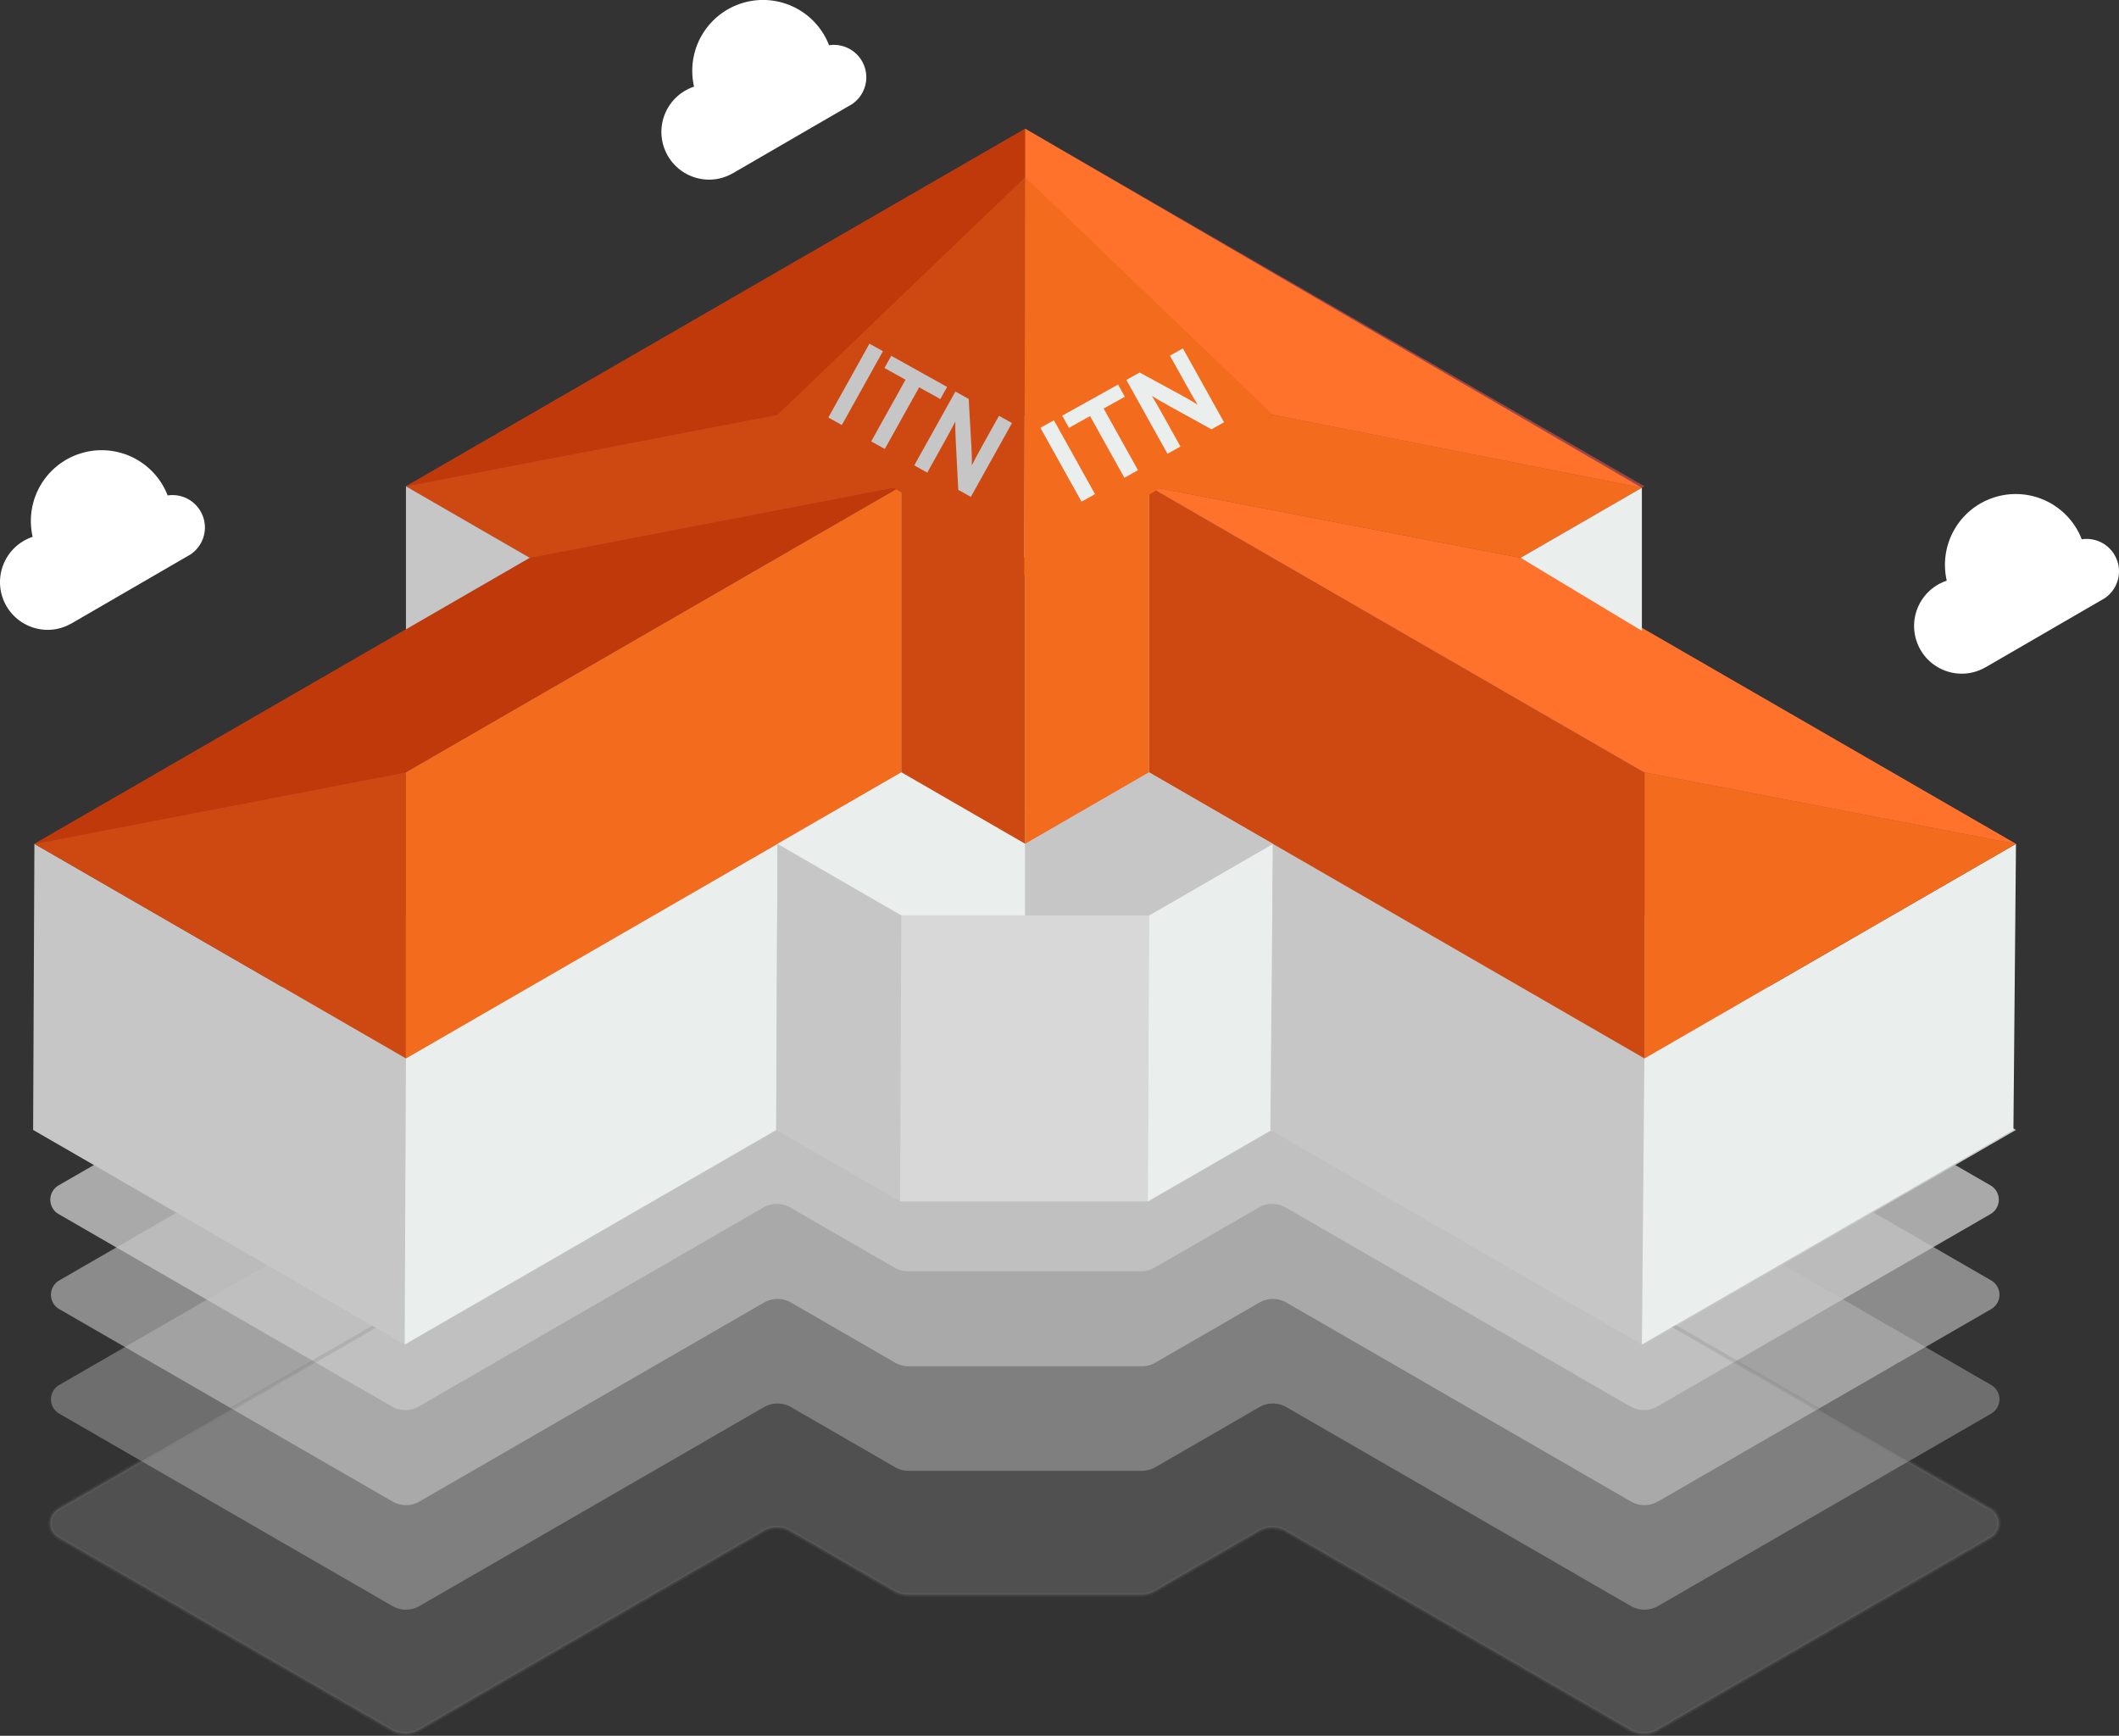 <svg xmlns="http://www.w3.org/2000/svg" width="580.095" height="475.149" viewBox="0 0 580.095 475.149">
  <rect x="0" y="0" width="580.095" height="475.149" fill="#333333" stroke="none"/>
  <g id="Group_77" data-name="Group 77" transform="translate(-1124.933 -377.76)">
    <g id="Group_76" data-name="Group 76" transform="translate(941.359 352.004)">
      <g id="Layer_6" data-name="Layer 6" transform="translate(192.992 60.996)">
        <path id="Path_650" data-name="Path 650" d="M463.974,61,294.45,158.879l33.9,19.577L192.735,256.762l101.714,58.73,101.714-58.73,33.9,19.577h67.81l33.9-19.577L633.5,315.492l101.715-58.73L599.593,178.456l33.9-19.577Z" transform="translate(-192.735 -60.996)" fill="#9e4644"/>
      </g>
      <g id="Layer_9" data-name="Layer 9" transform="translate(192.992 139.302)">
        <path id="Path_651" data-name="Path 651" d="M192.735,277.867,328.355,199.56l-33.9-19.577L463.974,82.1,633.5,179.984l-33.9,19.577,135.619,78.307L633.5,336.6l-101.714-58.73-33.9,19.577h-67.81l-33.9-19.577L294.45,336.6Z" transform="translate(-192.735 -82.101)" fill="#c6c6c6"/>
        <path id="Path_652" data-name="Path 652" d="M196.174,278.251,313.87,210.3a7.421,7.421,0,0,0,0-12.853l-11.647-6.723a7.421,7.421,0,0,1,0-12.853L456.907,88.553a7.425,7.425,0,0,1,7.421,0l154.684,89.315a7.421,7.421,0,0,1,0,12.853l-11.643,6.723a7.419,7.419,0,0,0,0,12.853l117.692,67.955a4.531,4.531,0,0,1,0,7.847l-91.208,52.665a7.426,7.426,0,0,1-7.421,0l-94.295-54.446a7.426,7.426,0,0,0-7.421,0l-28.473,16.441a7.4,7.4,0,0,1-3.71.994H428.7a7.4,7.4,0,0,1-3.71-.994l-28.473-16.441a7.425,7.425,0,0,0-7.421,0l-94.291,54.446a7.426,7.426,0,0,1-7.421,0L196.174,286.1A4.531,4.531,0,0,1,196.174,278.251Z" transform="translate(-189.555 -67.306)" fill="#c6c6c6" opacity="0.8"/>
        <path id="Path_653" data-name="Path 653" d="M196.222,285.264,313.914,217.31a7.421,7.421,0,0,0,0-12.853l-11.643-6.727a7.419,7.419,0,0,1,0-12.853L456.955,95.566a7.408,7.408,0,0,1,7.421,0l154.681,89.312a7.419,7.419,0,0,1,0,12.853l-11.643,6.727a7.421,7.421,0,0,0,0,12.853l117.7,67.955a4.531,4.531,0,0,1,0,7.847L633.9,345.777a7.426,7.426,0,0,1-7.421,0l-94.295-54.446a7.425,7.425,0,0,0-7.421,0l-28.47,16.441a7.442,7.442,0,0,1-3.71.994H428.749a7.441,7.441,0,0,1-3.71-.994l-28.473-16.441a7.425,7.425,0,0,0-7.421,0L294.85,345.777a7.426,7.426,0,0,1-7.421,0l-91.208-52.665A4.531,4.531,0,0,1,196.222,285.264Z" transform="translate(-189.425 -48.306)" fill="#c6c6c6" opacity="0.6"/>
        <path id="Path_654" data-name="Path 654" d="M196.222,292.976l117.692-67.955a7.421,7.421,0,0,0,0-12.853l-11.643-6.723a7.418,7.418,0,0,1,0-12.853l154.684-89.315a7.426,7.426,0,0,1,7.421,0l154.681,89.315a7.419,7.419,0,0,1,0,12.853l-11.643,6.723a7.421,7.421,0,0,0,0,12.853l117.7,67.955a4.531,4.531,0,0,1,0,7.847L633.9,353.489a7.426,7.426,0,0,1-7.421,0l-94.295-54.446a7.425,7.425,0,0,0-7.421,0l-28.47,16.441a7.4,7.4,0,0,1-3.71.994H428.749a7.4,7.4,0,0,1-3.71-.994l-28.473-16.441a7.425,7.425,0,0,0-7.421,0L294.85,353.489a7.426,7.426,0,0,1-7.421,0l-91.208-52.665A4.531,4.531,0,0,1,196.222,292.976Z" transform="translate(-189.425 -27.396)" fill="#c6c6c6" opacity="0.4"/>
        <path id="Path_655" data-name="Path 655" d="M196.174,302.125l117.7-67.959a7.421,7.421,0,0,0,0-12.853l-11.647-6.723a7.421,7.421,0,0,1,0-12.853l154.684-89.315a7.426,7.426,0,0,1,7.421,0l154.684,89.315a7.421,7.421,0,0,1,0,12.853l-11.643,6.723a7.419,7.419,0,0,0,0,12.853l117.692,67.959a4.531,4.531,0,0,1,0,7.847l-91.208,52.661a7.407,7.407,0,0,1-7.421,0l-94.295-54.442a7.408,7.408,0,0,0-7.421,0l-28.473,16.437a7.4,7.4,0,0,1-3.71.994H428.7a7.4,7.4,0,0,1-3.71-.994l-28.473-16.437a7.408,7.408,0,0,0-7.421,0l-94.291,54.442a7.407,7.407,0,0,1-7.421,0l-91.211-52.661A4.531,4.531,0,0,1,196.174,302.125Z" transform="translate(-189.555 -2.61)" fill="#c6c6c6" stroke="#707070" stroke-width="1" opacity="0.2"/>
      </g>
      <g id="Layer_8" data-name="Layer 8" transform="translate(192.641 60.996)">
        <path id="Path_656" data-name="Path 656" d="M294.355,250.794l.352-78.307-101.714-58.73-.351,78.307Z" transform="translate(-192.641 82.008)" fill="#c6c6c6"/>
        <path id="Path_657" data-name="Path 657" d="M321.769,192.065l.352-78.307-101.714,58.73-.352,78.307Z" transform="translate(-118.34 82.008)" fill="#eaefee"/>
        <path id="Path_658" data-name="Path 658" d="M281.373,211.641l.351-78.307-33.9-19.577-.352,78.307Z" transform="translate(-44.039 82.008)" fill="#c6c6c6"/>
        <path id="Path_659" data-name="Path 659" d="M324.416,197.341l.351-78.307h-67.81l-.351,78.307Z" transform="translate(-19.272 96.309)" fill="#d8d8d8"/>
        <path id="Path_660" data-name="Path 660" d="M308.787,192.065l.351-78.307-33.9,19.577-.351,78.307Z" transform="translate(30.261 82.008)" fill="#eaefee"/>
        <path id="Path_661" data-name="Path 661" d="M385.639,250.794l.7-78.307-101.714-58.73-.7,78.307Z" transform="translate(54.772 82.008)" fill="#c6c6c6"/>
        <path id="Path_662" data-name="Path 662" d="M413.053,192.065l.7-78.307-101.715,58.73-.7,78.307Z" transform="translate(129.072 82.008)" fill="#eaefee"/>
        <path id="Path_663" data-name="Path 663" d="M192.735,128.058,294.45,108.482v78.307Z" transform="translate(-192.384 67.708)" fill="#ce4912" style="isolation: isolate"/>
        <path id="Path_664" data-name="Path 664" d="M220.149,165.683,355.768,87.377v78.307L220.149,243.99Z" transform="translate(-118.083 10.506)" fill="#f36b1c" style="isolation: isolate"/>
        <path id="Path_665" data-name="Path 665" d="M328.355,106.954,430.069,87.377,294.45,165.683,192.735,185.26Z" transform="translate(-192.384 10.506)" fill="#bf390a" style="isolation: isolate"/>
        <path id="Path_666" data-name="Path 666" d="M311.528,186.788V108.482l101.715,19.577Z" transform="translate(129.586 67.708)" fill="#f36b1c" style="isolation: isolate"/>
        <path id="Path_667" data-name="Path 667" d="M274.977,165.683V87.377L410.6,165.683V243.99Z" transform="translate(30.518 10.506)" fill="#ce4912" style="isolation: isolate"/>
        <path id="Path_668" data-name="Path 668" d="M512.31,185.26,410.6,165.683,274.977,87.377l101.714,19.577Z" transform="translate(30.518 10.506)" fill="#ff722c" style="isolation: isolate"/>
        <path id="Path_669" data-name="Path 669" d="M256.7,165.683l33.9,19.577V106.954L256.7,87.377Z" transform="translate(-19.016 10.506)" fill="#ce4912" style="isolation: isolate"/>
        <path id="Path_670" data-name="Path 670" d="M299.743,165.683l-33.9,19.577V106.954l33.9-19.577Z" transform="translate(5.751 10.506)" fill="#f36b1c" style="isolation: isolate"/>
        <path id="Path_671" data-name="Path 671" d="M254.054,121.254l-33.9-19.577L321.863,82.1l33.9,19.577Z" transform="translate(-118.083 -3.794)" fill="#ce4912" style="isolation: isolate"/>
        <path id="Path_672" data-name="Path 672" d="M409.893,102.083,308.881,82.1l-33.9,19.577,101.714,19.577Z" transform="translate(30.518 -3.794)" fill="#f36b1c" style="isolation: isolate"/>
        <path id="Path_673" data-name="Path 673" d="M220.149,158.879,389.673,61v39.153L321.863,139.3Z" transform="translate(-118.083 -60.996)" fill="#bf390a" style="isolation: isolate"/>
        <path id="Path_674" data-name="Path 674" d="M434.66,159.285,265.839,61v39.153l67.81,39.153Z" transform="translate(5.751 -60.996)" fill="#ff722c" style="isolation: isolate"/>
        <path id="Path_675" data-name="Path 675" d="M247.563,129.611l67.81-65.039-.257,107.4Z" transform="translate(-43.783 -51.304)" fill="#ce4912" style="isolation: isolate"/>
        <path id="Path_676" data-name="Path 676" d="M333.648,129.611l-67.81-65.039-.257,109.066Z" transform="translate(5.751 -51.304)" fill="#f36b1c" style="isolation: isolate"/>
        <path id="Path_677" data-name="Path 677" d="M247.563,128.058l33.9-19.577,33.9,19.577v19.577h-33.9Z" transform="translate(-43.783 67.708)" fill="#eaefee"/>
        <path id="Path_678" data-name="Path 678" d="M333.648,128.058l-33.9-19.577-33.9,19.577v19.577h33.9Z" transform="translate(5.751 67.708)" fill="#c6c6c6"/>
        <path id="Path_679" data-name="Path 679" d="M220.149,87.377V126.53l33.9-19.577Z" transform="translate(-118.083 10.506)" fill="#c6c6c6"/>
        <path id="Path_680" data-name="Path 680" d="M335.592,126.64V87.486l-33.2,19.171Z" transform="translate(104.819 10.803)" fill="#eaefee"/>
        <g id="Group_74" data-name="Group 74" transform="translate(275.754 60.142)">
          <rect id="Rectangle_23" data-name="Rectangle 23" width="4.229" height="23.136" transform="translate(0 21.724) rotate(-29.111)" fill="#eaefee"/>
          <path id="Path_681" data-name="Path 681" d="M270.423,91.713l5.769-3.212,9.4,16.884,3.723-2.073-9.4-16.884,5.8-3.228-1.854-3.329-15.289,8.514Z" transform="translate(-262.603 -69.982)" fill="#eaefee"/>
          <path id="Path_682" data-name="Path 682" d="M285.235,79.183,290,87.742c.972,1.744,1.874,3.324,2.835,4.879-1.276-.813-2.645-1.618-4.126-2.423l-11.766-6.4-3.64,2.026,11.253,20.214,3.555-1.981-4.861-8.727c-1.113-2-2.048-3.629-2.953-5.131,1.317.827,2.816,1.707,4.575,2.671L296.6,99.337l3.443-1.918L288.785,77.205Z" transform="translate(-249.774 -77.205)" fill="#eaefee"/>
        </g>
        <g id="Group_75" data-name="Group 75" transform="translate(217.697 58.84)">
          <rect id="Rectangle_24" data-name="Rectangle 24" width="23.136" height="4.229" transform="translate(0 20.214) rotate(-60.89)" fill="#c6c6c6"/>
          <path id="Path_683" data-name="Path 683" d="M258.109,81.079l5.769,3.212-9.4,16.884,3.723,2.073,9.4-16.884,5.8,3.228,1.854-3.329-15.289-8.513Z" transform="translate(-242.741 -74.427)" fill="#c6c6c6"/>
          <path id="Path_684" data-name="Path 684" d="M280.844,87.027l-4.768,8.56c-.968,1.744-1.837,3.343-2.653,4.979.018-1.514-.019-3.1-.115-4.783l-.757-13.372-3.64-2.026L257.654,100.6l3.554,1.978,4.861-8.727c1.113-2,2-3.655,2.809-5.217-.015,1.555.033,3.295.137,5.3L269.7,107.3l3.443,1.918L284.4,89.008Z" transform="translate(-234.128 -67.284)" fill="#c6c6c6"/>
        </g>
      </g>
    </g>
    <path id="Path_685" data-name="Path 685" d="M249.006,94.39a8.883,8.883,0,0,1-4.051,7.451l-.614.347-31.318,18.16-.529.307-.016-.013a12.917,12.917,0,0,1-6.5,1.769,13.062,13.062,0,0,1-4.123-25.457,19.376,19.376,0,0,1,36.959-11.323,7.012,7.012,0,0,1,1.309-.11A8.877,8.877,0,0,1,249.006,94.39Z" transform="translate(1113.086 304.523)" fill="#fff"/>
    <path id="Path_686" data-name="Path 686" d="M381.236,91.914a8.882,8.882,0,0,1-4.054,7.451l-.61.347-31.321,18.16-.529.307-.016-.016a12.917,12.917,0,0,1-6.5,1.769,13.062,13.062,0,0,1-4.123-25.457,19.376,19.376,0,0,1,36.959-11.32,6.768,6.768,0,0,1,1.312-.113A8.881,8.881,0,0,1,381.236,91.914Z" transform="translate(1323.793 442.242)" fill="#fff"/>
    <path id="Path_687" data-name="Path 687" d="M381.235,91.914a8.882,8.882,0,0,1-4.054,7.451l-.61.347-31.321,18.16-.529.307-.016-.016a12.917,12.917,0,0,1-6.5,1.769,13.062,13.062,0,0,1-4.123-25.457,19.376,19.376,0,0,1,36.959-11.32,6.768,6.768,0,0,1,1.312-.113A8.881,8.881,0,0,1,381.235,91.914Z" transform="translate(799.793 430.242)" fill="#fff"/>
  </g>
</svg>

